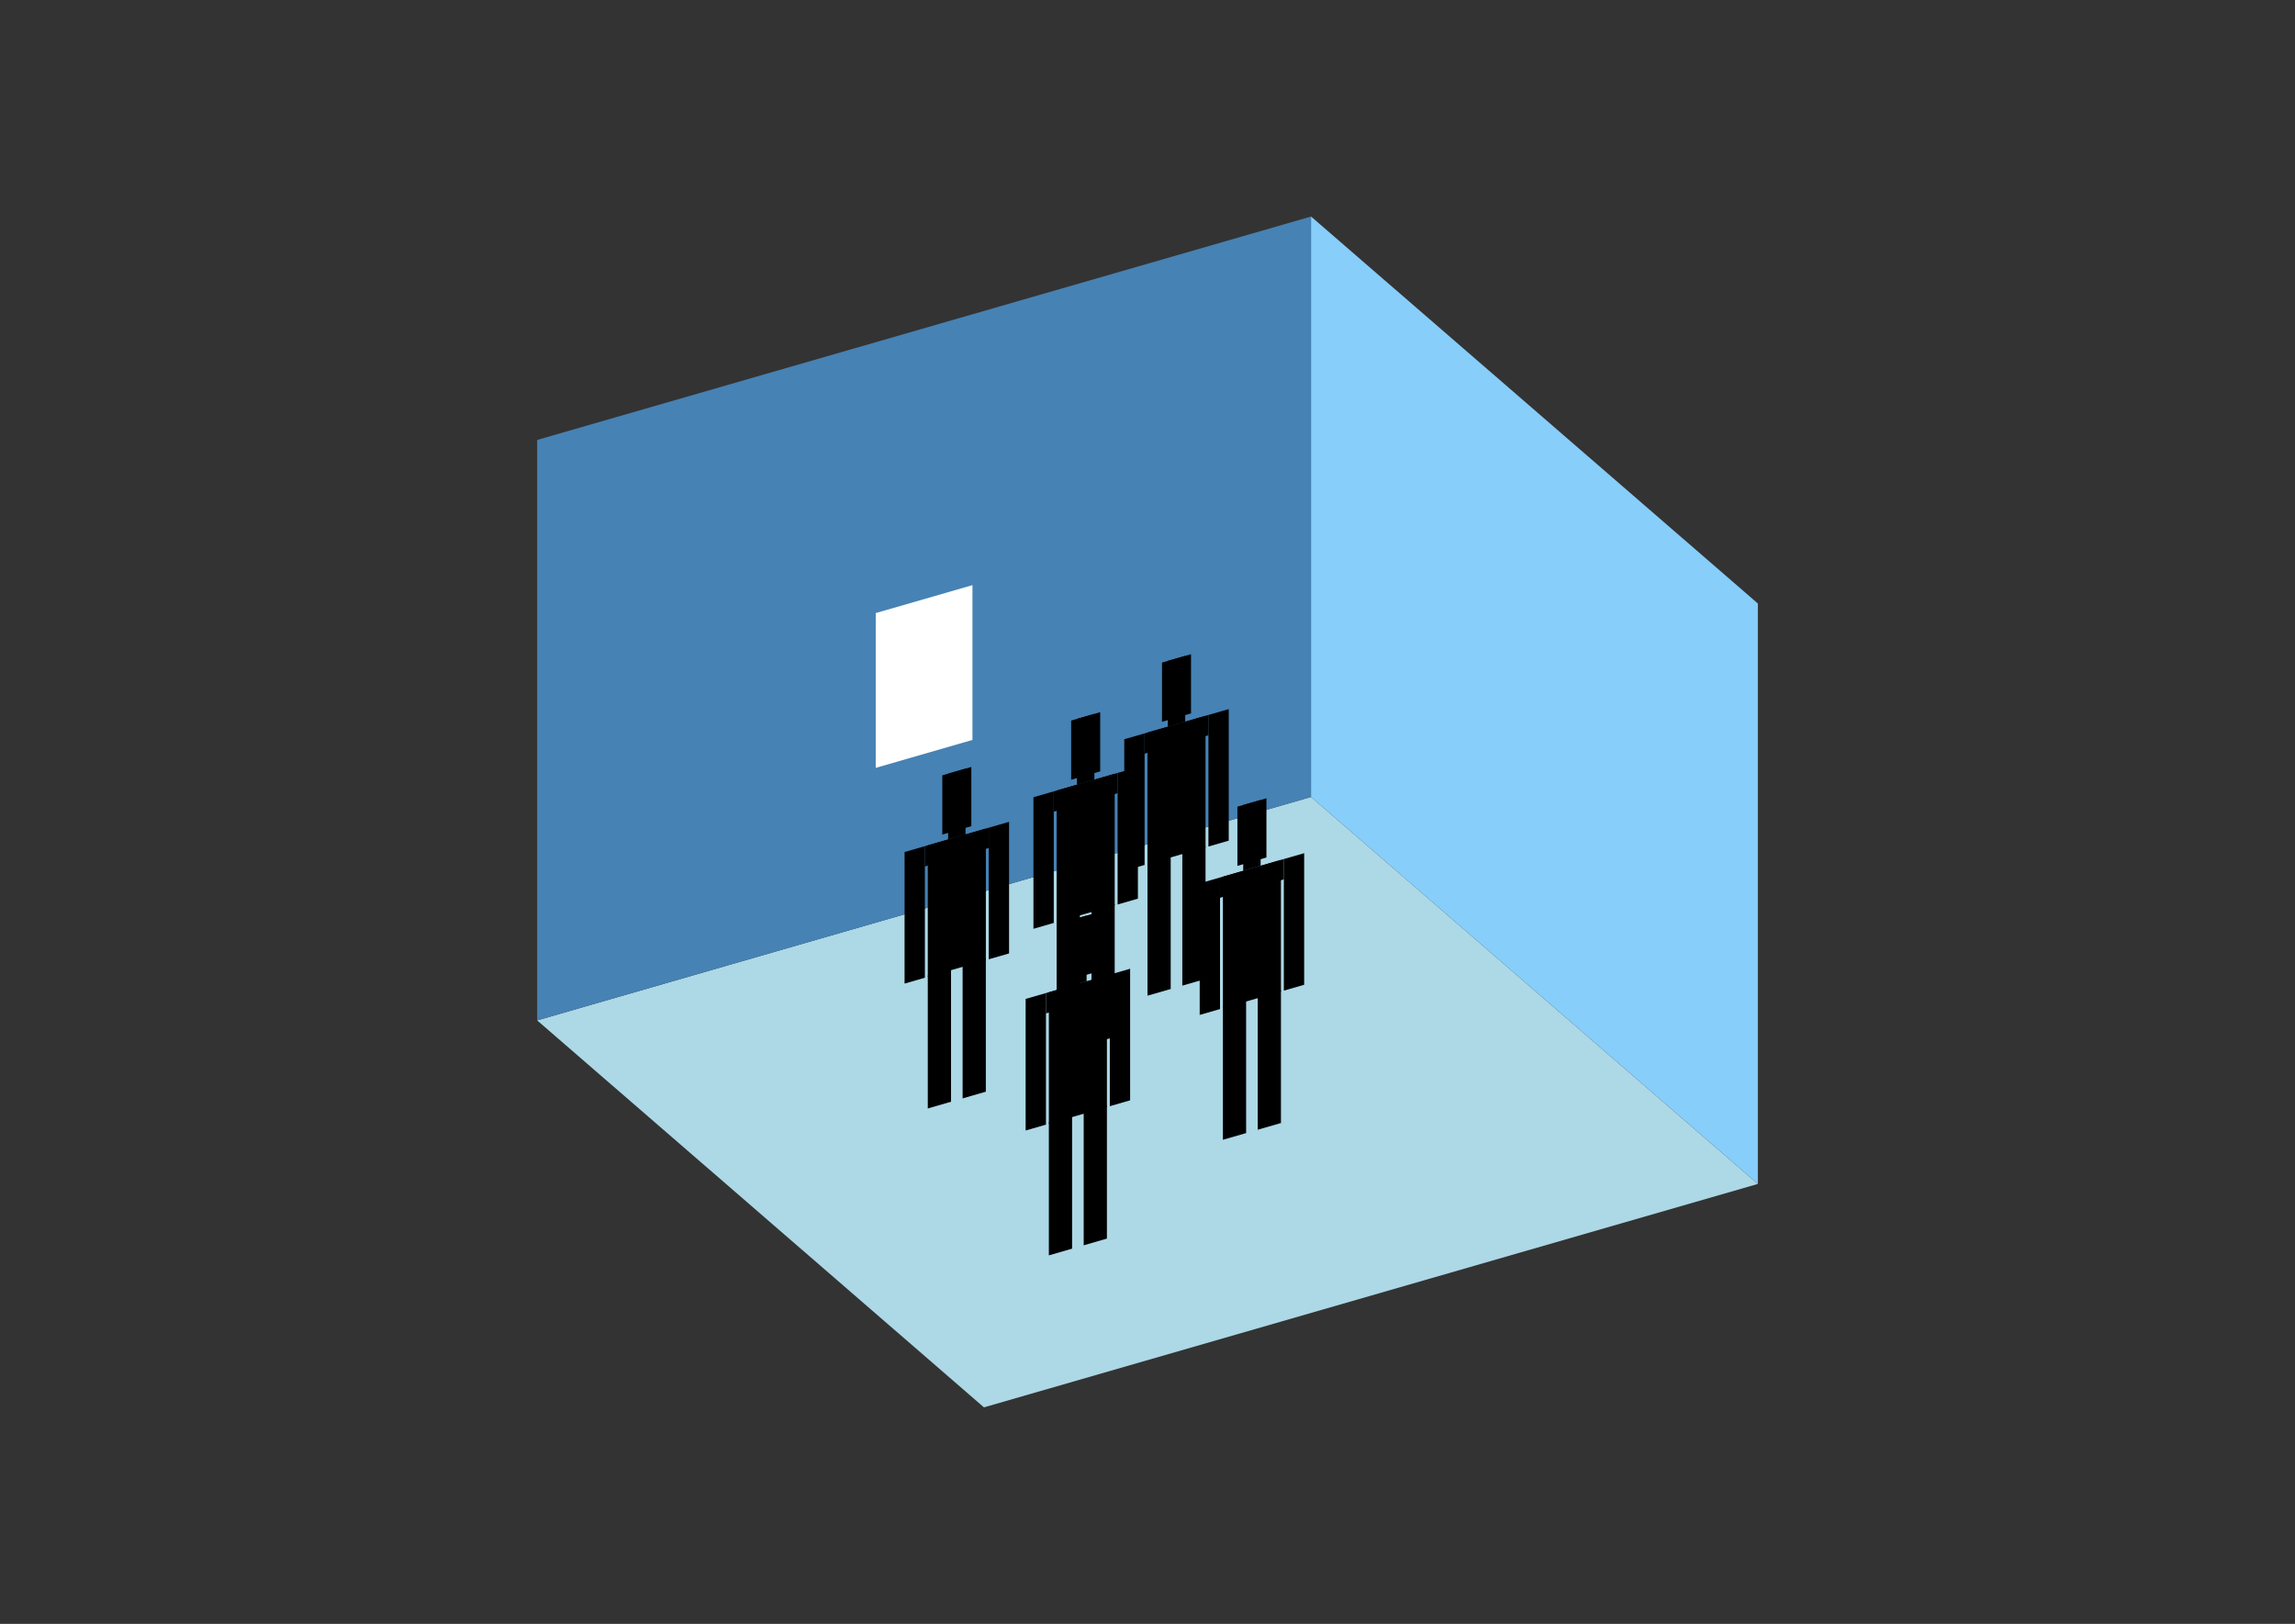<?xml version="1.0" encoding="UTF-8"?>
<svg
  xmlns="http://www.w3.org/2000/svg"
  width="848"
  height="600"
  style="background-color:white"
>
  <rect width="100%" height="100%" fill="#333333" stroke="none"/>
  <polygon fill="lightblue" points="363.571,519.996 198.474,377.019 484.429,294.47 649.526,437.448" />
  <polygon fill="steelblue" points="198.474,377.019 198.474,162.552 484.429,80.004 484.429,294.47" />
  <polygon fill="lightskyblue" points="649.526,437.448 649.526,222.981 484.429,80.004 484.429,294.47" />
  <polygon fill="white" points="323.58,283.713 323.58,226.522 359.324,216.203 359.324,273.394" />
  <polygon fill="hsl(360.0,50.0%,68.652%)" points="423.995,367.891 423.995,318.793 432.574,316.316 432.574,365.415" />
  <polygon fill="hsl(360.0,50.0%,68.652%)" points="445.442,361.7 445.442,312.602 436.863,315.078 436.863,364.177" />
  <polygon fill="hsl(360.0,50.0%,68.652%)" points="415.416,321.755 415.416,273.143 422.923,270.976 422.923,319.589" />
  <polygon fill="hsl(360.0,50.0%,68.652%)" points="446.514,312.778 446.514,264.166 454.02,261.999 454.02,310.611" />
  <polygon fill="hsl(360.0,50.0%,68.652%)" points="422.923,278.483 422.923,270.976 446.514,264.166 446.514,271.672" />
  <polygon fill="hsl(360.0,50.0%,68.652%)" points="423.995,319.279 423.995,270.667 445.442,264.476 445.442,313.088" />
  <polygon fill="hsl(360.0,50.0%,68.652%)" points="429.357,266.688 429.357,244.813 440.08,241.717 440.08,263.593" />
  <polygon fill="hsl(360.0,50.0%,68.652%)" points="431.501,268.5 431.501,244.194 437.935,242.336 437.935,266.642" />
  <polygon fill="hsl(360.0,50.0%,65.575%)" points="390.433,389.313 390.433,340.214 399.012,337.738 399.012,386.836" />
  <polygon fill="hsl(360.0,50.0%,65.575%)" points="411.88,383.122 411.88,334.023 403.301,336.499 403.301,385.598" />
  <polygon fill="hsl(360.0,50.0%,65.575%)" points="381.855,343.177 381.855,294.564 389.361,292.397 389.361,341.01" />
  <polygon fill="hsl(360.0,50.0%,65.575%)" points="412.952,334.2 412.952,285.587 420.459,283.42 420.459,332.033" />
  <polygon fill="hsl(360.0,50.0%,65.575%)" points="389.361,299.904 389.361,292.397 412.952,285.587 412.952,293.093" />
  <polygon fill="hsl(360.0,50.0%,65.575%)" points="390.433,340.7 390.433,292.088 411.88,285.897 411.88,334.509" />
  <polygon fill="hsl(360.0,50.0%,65.575%)" points="395.795,288.109 395.795,266.234 406.518,263.138 406.518,285.014" />
  <polygon fill="hsl(360.0,50.0%,65.575%)" points="397.94,289.921 397.94,265.615 404.374,263.757 404.374,288.064" />
  <polygon fill="hsl(360.0,50.0%,63.871%)" points="342.82,409.556 342.82,360.457 351.399,357.981 351.399,407.079" />
  <polygon fill="hsl(360.0,50.0%,63.871%)" points="364.267,403.365 364.267,354.266 355.688,356.743 355.688,405.841" />
  <polygon fill="hsl(360.0,50.0%,63.871%)" points="334.242,363.42 334.242,314.808 341.748,312.641 341.748,361.253" />
  <polygon fill="hsl(360.0,50.0%,63.871%)" points="365.339,354.443 365.339,305.83 372.845,303.664 372.845,352.276" />
  <polygon fill="hsl(360.0,50.0%,63.871%)" points="341.748,320.147 341.748,312.641 365.339,305.83 365.339,313.337" />
  <polygon fill="hsl(360.0,50.0%,63.871%)" points="342.82,360.944 342.82,312.331 364.267,306.14 364.267,354.752" />
  <polygon fill="hsl(360.0,50.0%,63.871%)" points="348.182,308.353 348.182,286.477 358.905,283.382 358.905,305.257" />
  <polygon fill="hsl(360.0,50.0%,63.871%)" points="350.327,310.164 350.327,285.858 356.76,284.001 356.76,308.307" />
  <polygon fill="hsl(360.0,50.0%,52.578%)" points="451.863,421.133 451.863,372.035 460.441,369.559 460.441,418.657" />
  <polygon fill="hsl(360.0,50.0%,52.578%)" points="473.309,414.942 473.309,365.844 464.731,368.32 464.731,417.419" />
  <polygon fill="hsl(360.0,50.0%,52.578%)" points="443.284,374.998 443.284,326.385 450.79,324.218 450.79,372.831" />
  <polygon fill="hsl(360.0,50.0%,52.578%)" points="474.382,366.02 474.382,317.408 481.888,315.241 481.888,363.854" />
  <polygon fill="hsl(360.0,50.0%,52.578%)" points="450.79,331.725 450.79,324.218 474.382,317.408 474.382,324.914" />
  <polygon fill="hsl(360.0,50.0%,52.578%)" points="451.863,372.521 451.863,323.909 473.309,317.718 473.309,366.33" />
  <polygon fill="hsl(360.0,50.0%,52.578%)" points="457.224,319.93 457.224,298.055 467.948,294.959 467.948,316.835" />
  <polygon fill="hsl(360.0,50.0%,52.578%)" points="459.369,321.742 459.369,297.436 465.803,295.578 465.803,319.884" />
  <polygon fill="hsl(360.0,50.0%,46.247%)" points="387.556,463.838 387.556,414.739 396.135,412.263 396.135,461.361" />
  <polygon fill="hsl(360.0,50.0%,46.247%)" points="409.003,457.646 409.003,408.548 400.424,411.024 400.424,460.123" />
  <polygon fill="hsl(360.0,50.0%,46.247%)" points="378.977,417.702 378.977,369.089 386.484,366.922 386.484,415.535" />
  <polygon fill="hsl(360.0,50.0%,46.247%)" points="410.075,408.724 410.075,360.112 417.581,357.945 417.581,406.558" />
  <polygon fill="hsl(360.0,50.0%,46.247%)" points="386.484,374.429 386.484,366.922 410.075,360.112 410.075,367.618" />
  <polygon fill="hsl(360.0,50.0%,46.247%)" points="387.556,415.225 387.556,366.613 409.003,360.422 409.003,409.034" />
  <polygon fill="hsl(360.0,50.0%,46.247%)" points="392.918,362.634 392.918,340.759 403.641,337.663 403.641,359.539" />
  <polygon fill="hsl(360.0,50.0%,46.247%)" points="395.062,364.446 395.062,340.14 401.496,338.282 401.496,362.589" />
</svg>
